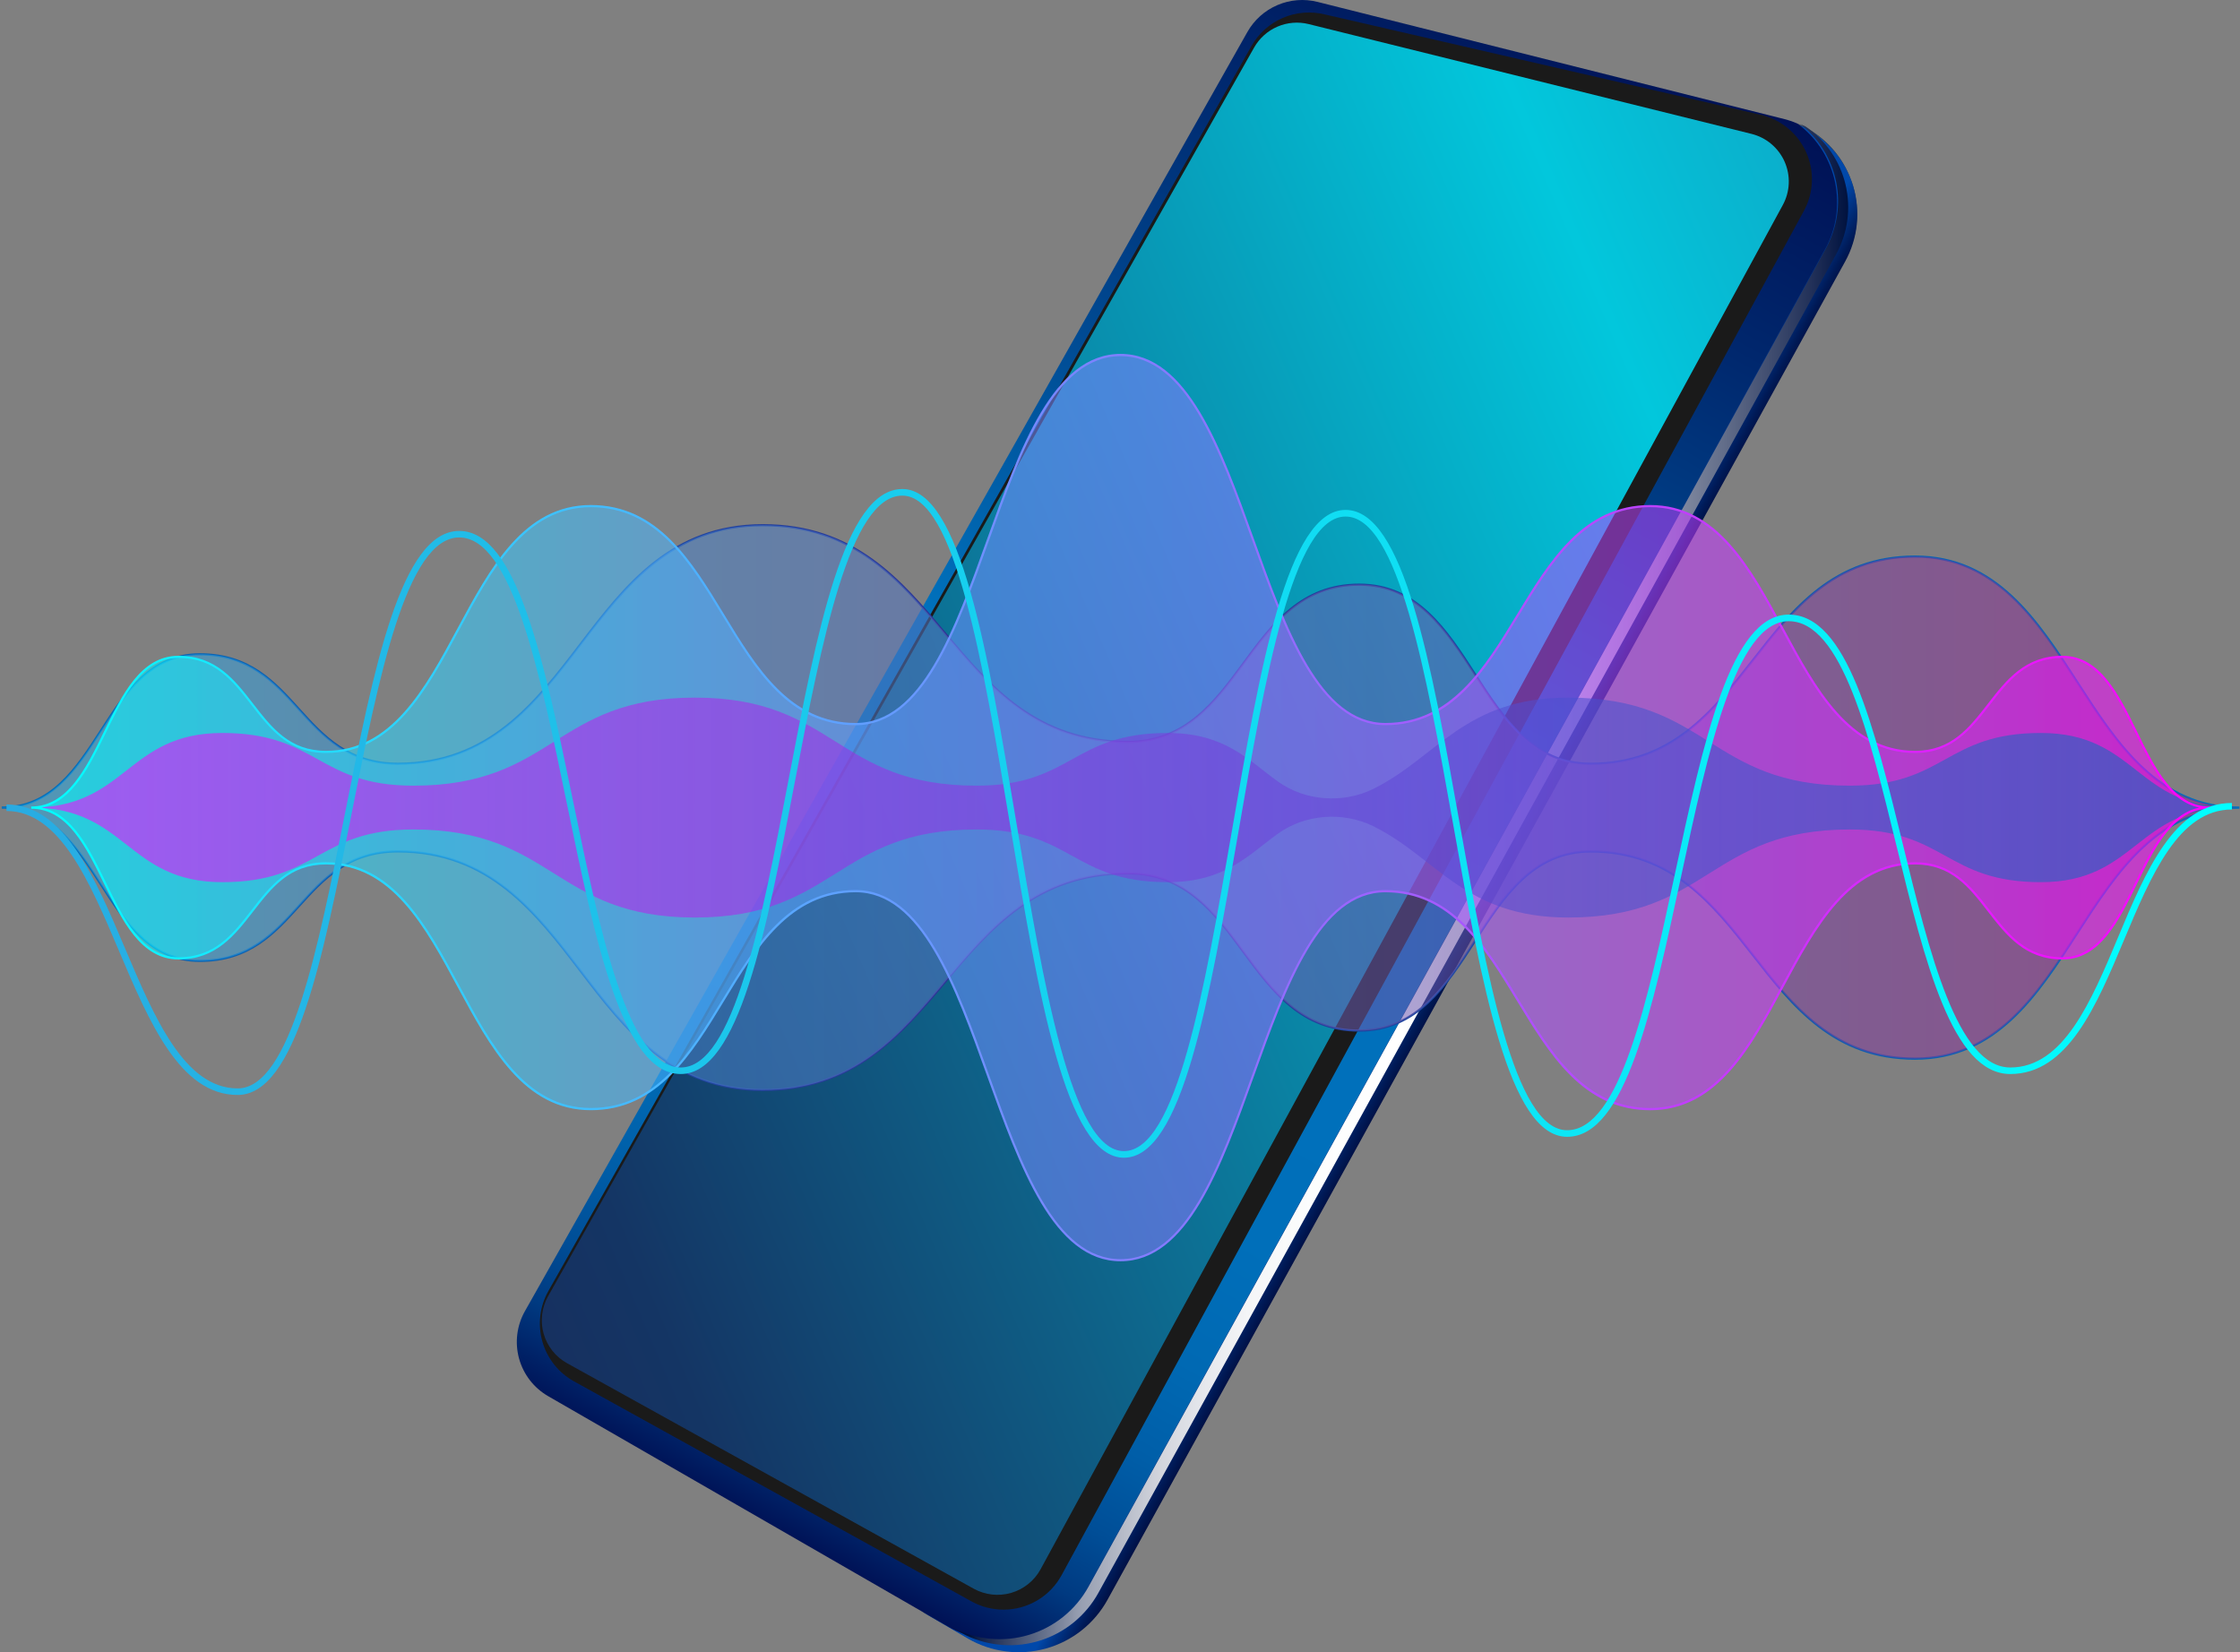 <svg width="549" height="405" viewBox="0 0 549 405" fill="none" xmlns="http://www.w3.org/2000/svg">
<rect x="0" y="0" width="549" height="405" fill="#808080" stroke="none"/>
<path d="M452.136 63.919L271.367 391.966C269.772 394.858 267.617 397.404 265.027 399.454C262.437 401.504 259.464 403.017 256.283 403.905C253.101 404.793 249.775 405.038 246.497 404.625C243.22 404.213 240.058 403.151 237.196 401.503L236.531 401.122L233.207 399.205C238.966 402.233 245.684 402.882 251.916 401.012C258.149 399.142 263.4 394.903 266.541 389.204L447.278 61.142C450.034 56.15 450.92 50.339 449.777 44.753C448.634 39.166 445.538 34.17 441.043 30.662C440.88 30.527 440.723 30.409 440.554 30.291C440.806 30.396 441.055 30.499 441.292 30.61C444.17 31.944 446.753 33.84 448.888 36.185C451.024 38.531 452.669 41.28 453.728 44.27C453.785 44.406 453.834 44.544 453.875 44.686C453.993 44.983 454.091 45.289 454.169 45.6C455.069 48.634 455.353 51.819 455.004 54.965C454.655 58.111 453.68 61.156 452.136 63.919Z" fill="url(#paint0_linear_210_454)"/>
<path d="M225.933 395.024C226.005 395.06 226.074 395.099 226.141 395.143C231.876 397.95 238.471 398.444 244.561 396.522C250.65 394.601 255.767 390.41 258.852 384.82L439.621 56.782C442.034 52.413 443.023 47.4 442.45 42.442C441.877 37.484 439.771 32.828 436.425 29.124L437.064 29.287C438.427 29.629 439.759 30.087 441.043 30.659C441.484 30.85 441.899 31.058 442.321 31.266C445.154 32.743 447.662 34.771 449.7 37.232C451.737 39.692 453.262 42.535 454.185 45.593C455.108 48.651 455.411 51.863 455.075 55.04C454.739 58.217 453.771 61.294 452.229 64.092L271.435 392.148C269.84 395.042 267.685 397.588 265.094 399.638C262.503 401.688 259.53 403.201 256.348 404.088C253.165 404.975 249.838 405.218 246.56 404.803C243.283 404.388 240.121 403.324 237.26 401.672L225.933 395.024Z" fill="url(#paint1_linear_210_454)"/>
<path d="M233.207 399.202C232.913 399.055 232.616 398.882 232.322 398.729L226.135 395.156L226.342 395.245L233.207 399.202Z" fill="url(#paint2_linear_210_454)"/>
<path d="M447.278 61.142L266.541 389.205C263.4 394.898 258.151 399.134 251.922 401.003C245.694 402.872 238.981 402.225 233.223 399.202L226.358 395.245L134.339 342.227C130.841 340.207 128.281 336.89 127.213 332.995C126.146 329.1 126.658 324.941 128.637 321.421L305.718 7.846C307.379 4.903 309.96 2.586 313.066 1.253C316.171 -0.081 319.628 -0.359 322.906 0.463L436.204 28.907L437 29.099C438.212 29.4 439.397 29.8 440.544 30.294C440.707 30.413 440.864 30.531 441.033 30.665C445.529 34.172 448.627 39.167 449.772 44.753C450.916 50.339 450.032 56.149 447.278 61.142Z" fill="url(#paint3_linear_210_454)"/>
<path d="M269.207 390.435L449.991 62.372C452.869 57.156 453.7 51.055 452.324 45.259C450.948 39.462 447.463 34.386 442.548 31.02C442.535 31.014 442.523 31.007 442.513 30.997C442.113 30.799 441.714 30.598 441.286 30.413H441.263C445.76 33.92 448.858 38.915 450.003 44.502C451.148 50.088 450.263 55.9 447.508 60.893L266.768 388.952C263.628 394.646 258.38 398.882 252.151 400.751C245.923 402.62 239.21 401.973 233.453 398.949L236.777 400.867C242.493 403.591 249.035 404.029 255.063 402.09C261.091 400.15 266.151 395.981 269.207 390.435Z" fill="url(#paint4_linear_210_454)"/>
<path d="M245.94 394.564C243.191 394.561 240.488 393.861 238.084 392.528L140.667 338.593C138.795 337.555 137.146 336.157 135.817 334.479C134.488 332.801 133.504 330.876 132.922 328.815C132.341 326.755 132.173 324.6 132.429 322.475C132.685 320.349 133.359 318.295 134.412 316.432L306.709 11.304C308.45 8.217 311.156 5.786 314.411 4.385C317.667 2.983 321.292 2.688 324.731 3.544L431.774 28.198C434.181 28.795 436.418 29.936 438.314 31.534C440.211 33.131 441.715 35.142 442.713 37.411C443.711 39.681 444.175 42.15 444.07 44.627C443.965 47.104 443.293 49.524 442.107 51.701L260.191 386.104C258.796 388.666 256.735 390.803 254.227 392.292C251.72 393.781 248.857 394.566 245.94 394.564Z" fill="#1A1A1A"/>
<path d="M238.64 389.422L138.98 334.153C137.591 333.383 136.368 332.346 135.383 331.101C134.397 329.856 133.668 328.428 133.236 326.899C132.805 325.371 132.681 323.772 132.871 322.196C133.061 320.619 133.561 319.096 134.342 317.713L307.37 11.658C308.664 9.371 310.672 7.57 313.086 6.531C315.5 5.492 318.188 5.272 320.739 5.905L429.275 32.819C431.061 33.261 432.721 34.107 434.129 35.292C435.536 36.476 436.653 37.968 437.394 39.651C438.135 41.335 438.48 43.166 438.402 45.004C438.324 46.842 437.826 48.638 436.946 50.253L255.036 384.66C254.276 386.052 253.247 387.281 252.01 388.275C250.774 389.269 249.352 390.008 247.829 390.451C246.305 390.894 244.709 391.03 243.132 390.854C241.555 390.677 240.029 390.191 238.64 389.422Z" fill="url(#paint5_linear_210_454)"/>
<path d="M186.961 267.444C164.468 267.444 153.061 252.525 142.029 238.098C131.076 223.773 119.749 208.963 97.521 208.963C85.504 208.963 79.374 215.739 73.446 222.29C67.44 228.932 61.231 235.797 48.974 235.797C36.717 235.797 30.479 226.183 24.474 216.886C18.545 207.71 12.415 198.225 0.424 198.225V197.684C12.415 197.684 18.545 188.199 24.474 179.023C30.463 169.726 36.673 160.119 48.958 160.119C61.243 160.119 67.424 166.984 73.43 173.622C79.358 180.177 85.488 186.952 97.505 186.952C119.733 186.952 131.063 172.142 142.013 157.818C153.045 143.381 164.452 128.478 186.961 128.478C209.471 128.478 220.839 142.026 231.884 155.13C242.837 168.138 254.163 181.586 276.398 181.586C290.46 181.586 297.616 171.848 304.551 162.426C311.563 152.899 318.815 143.046 333.136 143.046C347.458 143.046 354.716 154.27 361.731 165.124C368.663 175.859 375.835 186.959 389.856 186.959C409.604 186.959 419.665 174.101 429.4 161.666C439.208 149.128 449.356 136.165 469.35 136.165C489.344 136.165 499.517 151.87 509.328 167.054C519.06 182.12 529.124 197.697 548.853 197.697V198.237C529.124 198.237 519.06 213.815 509.328 228.881C499.517 244.065 489.373 259.77 469.35 259.77C449.327 259.77 439.196 246.807 429.4 234.269C419.665 221.833 409.604 208.976 389.856 208.976C375.819 208.976 368.647 220.076 361.731 230.808C354.7 241.674 347.467 252.889 333.136 252.889C318.806 252.889 311.563 243.036 304.551 233.508C297.616 224.087 290.447 214.332 276.398 214.332C254.163 214.332 242.84 227.784 231.884 240.792C220.839 253.896 209.429 267.444 186.961 267.444ZM97.505 208.426C119.999 208.426 131.405 223.345 142.438 237.772C153.403 252.096 164.717 266.907 186.961 266.907C209.205 266.907 220.519 253.442 231.459 240.447C242.492 227.343 253.898 213.796 276.382 213.796C290.703 213.796 297.955 223.649 304.967 233.176C311.902 242.598 319.071 252.352 333.12 252.352C347.17 252.352 354.329 241.252 361.264 230.517C368.276 219.651 375.525 208.439 389.856 208.439C409.863 208.439 420.01 221.402 429.822 233.937C439.553 246.372 449.618 259.23 469.363 259.23C489.107 259.23 499.159 243.653 508.891 228.587C517.948 214.566 527.296 200.101 544.44 197.969C527.296 195.834 517.948 181.369 508.891 167.345C499.159 152.282 489.075 136.702 469.363 136.702C449.65 136.702 439.553 149.562 429.822 161.995C420.01 174.533 409.863 187.496 389.856 187.496C375.525 187.496 368.276 176.271 361.264 165.418C354.329 154.682 347.157 143.583 333.12 143.583C319.084 143.583 311.902 153.324 304.967 162.759C297.955 172.286 290.703 182.139 276.382 182.139C253.898 182.139 242.504 168.588 231.459 155.488C220.519 142.454 209.18 129.003 186.961 129.003C164.743 129.003 153.403 143.819 142.438 158.137C131.405 172.564 119.999 187.483 97.505 187.483C85.249 187.483 79.039 180.618 73.033 173.977C67.105 167.425 60.975 160.649 48.958 160.649C36.941 160.649 30.837 170.138 24.908 179.314C19.491 187.697 13.908 196.339 3.853 197.956C13.908 199.57 19.491 208.212 24.908 216.595C30.837 225.771 36.967 235.26 48.958 235.26C60.949 235.26 67.105 228.484 73.033 221.933C79.039 215.291 85.249 208.426 97.505 208.426Z" fill="url(#paint6_linear_210_454)"/>
<g opacity="0.55">
<path d="M469.363 136.421C429.611 136.421 429.611 187.214 389.856 187.214C361.488 187.214 361.488 143.301 333.12 143.301C304.753 143.301 304.753 181.852 276.382 181.852C231.664 181.852 231.664 128.734 186.961 128.734C142.259 128.734 142.24 187.221 97.521 187.221C73.232 187.221 73.232 160.374 48.971 160.374C24.71 160.374 24.697 197.95 0.424 197.95C24.713 197.95 24.713 235.522 48.971 235.522C73.228 235.522 73.26 208.676 97.521 208.676C142.217 208.698 142.217 267.185 186.961 267.185C231.705 267.185 231.679 214.074 276.398 214.074C304.769 214.074 304.769 252.617 333.136 252.617C361.504 252.617 361.488 208.698 389.856 208.698C429.611 208.698 429.611 259.492 469.363 259.492C509.114 259.492 509.118 197.956 548.866 197.956C509.118 197.956 509.118 136.421 469.363 136.421Z" fill="url(#paint7_linear_210_454)"/>
</g>
<g opacity="0.55">
<path d="M505.493 161.001C487.433 161.001 487.433 184.297 469.379 184.297C436.92 184.297 436.92 124.049 404.465 124.049C372.009 124.049 372.009 177.467 339.551 177.467C307.092 177.467 307.092 87.02 274.637 87.02C242.182 87.02 242.182 177.467 209.726 177.467C177.271 177.467 177.268 124.049 144.812 124.049C112.357 124.049 112.357 184.297 79.895 184.297C61.831 184.297 61.831 161.001 43.781 161.001C25.73 161.001 25.717 197.956 7.666 197.956C25.723 197.956 25.723 234.908 43.781 234.908C61.838 234.908 61.841 211.613 79.895 211.613C112.351 211.613 112.351 271.86 144.806 271.86C177.261 271.86 177.268 218.443 209.726 218.443C242.185 218.443 242.182 308.889 274.637 308.889C307.092 308.889 307.092 218.443 339.551 218.443C372.009 218.443 372.009 271.86 404.462 271.86C436.914 271.86 436.917 211.613 469.375 211.613C487.433 211.613 487.433 234.908 505.49 234.908C523.548 234.908 523.551 197.956 541.605 197.956C523.554 197.956 523.554 161.001 505.493 161.001Z" fill="url(#paint8_linear_210_454)"/>
</g>
<g opacity="0.55">
<path d="M500.188 179.669C476.777 179.669 476.777 192.584 453.363 192.584C418.847 192.584 418.847 171.001 384.349 171.001C358.842 171.001 352.185 185.725 336.515 193.405C329.097 197.042 319.857 196.329 313.27 191.612C305.897 186.329 300.294 179.669 286.162 179.669C262.751 179.669 262.751 192.584 239.337 192.584C204.82 192.584 204.82 171.001 170.304 171.001C135.787 171.001 135.825 192.584 101.308 192.584C77.898 192.584 77.898 179.669 54.484 179.669C31.07 179.669 31.07 197.956 7.666 197.956C31.076 197.956 31.076 216.241 54.487 216.241C77.898 216.241 77.895 203.326 101.308 203.326C135.825 203.326 135.825 224.908 170.323 224.908C204.82 224.908 204.84 203.326 239.356 203.326C262.77 203.326 262.77 216.241 286.181 216.241C300.314 216.241 305.916 209.58 313.289 204.297C319.876 199.58 329.116 198.864 336.534 202.504C352.194 210.175 358.861 224.908 384.368 224.908C418.885 224.908 418.885 203.326 453.383 203.326C476.796 203.326 476.796 216.241 500.207 216.241C523.618 216.241 523.621 197.956 547.032 197.956C523.602 197.956 523.602 179.669 500.188 179.669Z" fill="url(#paint9_linear_210_454)"/>
</g>
<path d="M274.637 309.164C258.219 309.164 249.938 286.079 241.929 263.759C233.98 241.617 225.764 218.711 209.726 218.711C193.689 218.711 185.437 232.224 177.498 245.289C169.482 258.485 161.198 272.135 144.812 272.135C128.426 272.135 120.136 256.75 112.12 241.869C104.185 227.123 95.968 211.894 79.895 211.894C70.994 211.894 66.648 217.5 62.045 223.438C57.571 229.213 52.934 235.19 43.771 235.19C34.608 235.19 29.945 225.72 25.471 216.56C21.066 207.551 16.522 198.237 7.65 198.237V197.697C16.512 197.697 21.073 188.381 25.471 179.371C29.945 170.215 34.573 160.745 43.771 160.745C52.969 160.745 57.565 166.722 62.045 172.497C66.648 178.435 70.994 184.041 79.895 184.041C95.961 184.041 104.185 168.799 112.114 154.059C120.13 139.179 128.414 123.793 144.806 123.793C161.198 123.793 169.476 137.437 177.491 150.639C185.43 163.705 193.641 177.217 209.72 177.217C225.799 177.217 233.974 154.318 241.923 132.154C249.932 109.83 258.222 86.748 274.63 86.748C291.039 86.748 299.329 109.83 307.338 132.154C315.287 154.302 323.504 177.217 339.544 177.217C355.585 177.217 363.834 163.705 371.77 150.639C379.785 137.443 388.069 123.793 404.455 123.793C420.841 123.793 429.131 139.179 437.147 154.059C445.089 168.799 453.299 184.041 469.369 184.041C478.266 184.041 482.613 178.432 487.215 172.497C491.69 166.722 496.327 160.745 505.487 160.745C514.647 160.745 519.313 170.215 523.79 179.371C528.194 188.381 532.739 197.697 541.611 197.697V198.237C532.749 198.237 528.188 207.551 523.79 216.56C519.316 225.72 514.685 235.19 505.487 235.19C496.289 235.19 491.696 229.216 487.215 223.438C482.613 217.5 478.266 211.894 469.369 211.894C453.299 211.894 445.079 227.136 437.147 241.876C429.131 256.756 420.847 272.142 404.455 272.142C388.063 272.142 379.785 258.498 371.77 245.295C363.831 232.23 355.62 218.717 339.544 218.717C323.468 218.717 315.287 241.617 307.338 263.765C299.335 286.079 291.055 309.164 274.637 309.164ZM209.726 218.171C226.141 218.171 234.425 241.256 242.434 263.576C250.379 285.725 258.596 308.64 274.637 308.64C290.677 308.64 298.894 285.737 306.84 263.576C314.849 241.256 323.139 218.171 339.551 218.171C355.927 218.171 364.217 231.815 372.236 245.017C380.175 258.086 388.385 271.598 404.461 271.598C420.537 271.598 428.751 256.357 436.68 241.613C444.696 226.736 452.98 211.351 469.375 211.351C478.535 211.351 483.169 217.324 487.647 223.102C492.249 229.037 496.596 234.646 505.493 234.646C514.391 234.646 518.916 225.33 523.314 216.32C527.347 208.068 531.505 199.564 539.016 197.963C531.505 196.365 527.347 187.854 523.314 179.602C518.91 170.592 514.365 161.276 505.493 161.276C496.621 161.276 492.249 166.885 487.647 172.82C483.172 178.598 478.535 184.571 469.375 184.571C452.986 184.571 444.696 169.186 436.68 154.305C428.741 139.565 420.528 124.324 404.461 124.324C388.395 124.324 380.172 137.836 372.236 150.905C364.217 164.098 355.937 177.751 339.551 177.751C323.165 177.751 314.849 154.67 306.84 132.346C298.894 110.201 290.677 87.298 274.637 87.298C258.596 87.298 250.379 110.201 242.434 132.362C234.425 154.682 226.134 177.764 209.726 177.764C193.318 177.764 185.043 164.091 177.053 150.898C169.099 137.83 160.888 124.324 144.812 124.324C128.736 124.324 120.523 139.565 112.593 154.305C104.578 169.186 96.294 184.571 79.901 184.571C70.739 184.571 66.108 178.598 61.627 172.82C57.025 166.885 52.678 161.276 43.777 161.276C34.876 161.276 30.354 170.592 25.959 179.602C21.926 187.854 17.768 196.358 10.258 197.963C17.768 199.561 21.926 208.068 25.959 216.32C30.357 225.317 34.915 234.64 43.78 234.64C52.646 234.64 57.028 229.031 61.63 223.096C66.104 217.318 70.742 211.344 79.905 211.344C96.291 211.344 104.581 226.73 112.597 241.607C120.535 256.35 128.746 271.592 144.815 271.592C160.885 271.592 169.105 258.079 177.041 245.011C185.043 231.815 193.353 218.171 209.726 218.171Z" fill="url(#paint10_linear_210_454)"/>
<path d="M275.468 283.782C261.207 283.782 254.557 244.036 247.519 201.964C240.9 162.401 234.054 121.489 221.158 121.489C208.263 121.489 201.41 157.195 194.798 191.724C187.767 228.516 181.093 263.266 166.852 263.266C152.611 263.266 145.96 231.006 138.91 196.873C132.31 164.846 125.464 131.742 112.546 131.742C99.627 131.742 92.794 166.147 86.182 199.43C79.135 234.905 72.478 268.402 58.239 268.402C44.129 268.402 36.526 250.463 29.172 233.112C22.026 216.231 14.633 198.79 1.594 198.79V197.192C15.704 197.192 23.307 215.135 30.658 232.486C37.807 249.351 45.197 266.792 58.242 266.792C71.158 266.792 77.994 232.39 84.606 199.116C91.638 163.641 98.311 130.144 112.549 130.144C126.787 130.144 133.441 162.398 140.492 196.547C147.101 228.558 153.934 261.662 166.855 261.662C179.777 261.662 186.6 225.956 193.213 191.414C200.26 154.622 206.917 119.872 221.158 119.872C235.4 119.872 242.067 159.617 249.107 201.689C255.726 241.256 262.572 282.164 275.468 282.164C288.364 282.164 295.21 242.576 301.825 204.252C308.857 163.497 315.52 124.992 329.774 124.992C344.029 124.992 350.679 162.241 357.72 201.673C364.339 238.74 371.179 277.041 384.081 277.041C396.983 277.041 403.842 245.238 410.448 214.483C417.501 181.657 424.162 150.652 438.39 150.652C452.619 150.652 459.26 177.908 466.33 206.78C472.929 233.764 479.753 261.665 492.703 261.665C505.743 261.665 512.541 245.439 519.115 229.747C525.89 213.566 532.899 196.828 547.013 196.828V198.426C533.97 198.426 527.172 214.655 520.601 230.348C513.822 246.529 506.817 263.266 492.703 263.266C478.49 263.266 471.824 236.011 464.764 207.154C458.164 180.171 451.34 152.27 438.39 152.27C425.44 152.27 418.633 184.073 412.023 214.828C404.97 247.651 398.309 278.658 384.081 278.658C369.852 278.658 363.179 241.409 356.135 201.974C349.519 164.926 342.677 126.618 329.774 126.618C316.872 126.618 310.033 166.223 303.414 204.543C296.373 245.286 289.722 283.782 275.468 283.782Z" fill="url(#paint11_linear_210_454)"/>
<defs>
<linearGradient id="paint0_linear_210_454" x1="252.07" y1="404.143" x2="438.141" y2="49.719" gradientUnits="userSpaceOnUse">
<stop stop-color="#414141"/>
<stop offset="0.31" stop-color="#292929"/>
<stop offset="0.49" stop-color="#1A1A1A"/>
<stop offset="0.77" stop-color="#1C1C1C"/>
<stop offset="0.87" stop-color="#232323"/>
<stop offset="0.94" stop-color="#2E2E2E"/>
<stop offset="1" stop-color="#414141"/>
</linearGradient>
<linearGradient id="paint1_linear_210_454" x1="385.874" y1="242.016" x2="351.111" y2="222.747" gradientUnits="userSpaceOnUse">
<stop offset="0.58" stop-color="#F2F2F2"/>
<stop offset="0.61" stop-color="#F0F0F0"/>
<stop offset="0.62" stop-color="#E8E9EB"/>
<stop offset="0.63" stop-color="#DCDDE1"/>
<stop offset="0.64" stop-color="#B2B5C2"/>
<stop offset="0.65" stop-color="#9499AD"/>
<stop offset="0.66" stop-color="#495275"/>
<stop offset="0.67" stop-color="#000D3F"/>
<stop offset="0.74" stop-color="#001A57"/>
<stop offset="0.88" stop-color="#003B93"/>
<stop offset="0.93" stop-color="#0048AA"/>
</linearGradient>
<linearGradient id="paint2_linear_210_454" x1="229.714" y1="397.099" x2="229.631" y2="397.249" gradientUnits="userSpaceOnUse">
<stop stop-color="#414141"/>
<stop offset="0.31" stop-color="#292929"/>
<stop offset="0.49" stop-color="#1A1A1A"/>
<stop offset="0.77" stop-color="#1C1C1C"/>
<stop offset="0.87" stop-color="#232323"/>
<stop offset="0.94" stop-color="#2E2E2E"/>
<stop offset="1" stop-color="#414141"/>
</linearGradient>
<linearGradient id="paint3_linear_210_454" x1="391.326" y1="3.237" x2="187.482" y2="374.065" gradientUnits="userSpaceOnUse">
<stop stop-color="#001155"/>
<stop offset="0.13" stop-color="#00276D"/>
<stop offset="0.41" stop-color="#005FA9"/>
<stop offset="0.49" stop-color="#0071BC"/>
<stop offset="0.72" stop-color="#006FBA"/>
<stop offset="0.8" stop-color="#0069B3"/>
<stop offset="0.86" stop-color="#005EA8"/>
<stop offset="0.91" stop-color="#004E97"/>
<stop offset="0.95" stop-color="#003A81"/>
<stop offset="0.98" stop-color="#002166"/>
<stop offset="1" stop-color="#001155"/>
</linearGradient>
<linearGradient id="paint4_linear_210_454" x1="233.453" y1="216.848" x2="452.986" y2="216.848" gradientUnits="userSpaceOnUse">
<stop offset="0.02" stop-color="#00123F"/>
<stop offset="0.03" stop-color="#10214B"/>
<stop offset="0.07" stop-color="#414F70"/>
<stop offset="0.11" stop-color="#6E7992"/>
<stop offset="0.14" stop-color="#959DB0"/>
<stop offset="0.19" stop-color="#B6BBC8"/>
<stop offset="0.23" stop-color="#D1D4DC"/>
<stop offset="0.28" stop-color="#E5E7EC"/>
<stop offset="0.33" stop-color="#F4F5F7"/>
<stop offset="0.4" stop-color="#FCFDFD"/>
<stop offset="0.5" stop-color="white"/>
<stop offset="0.54" stop-color="#F8F9FA"/>
<stop offset="0.61" stop-color="#E5E7EC"/>
<stop offset="0.68" stop-color="#C6CAD4"/>
<stop offset="0.77" stop-color="#9BA2B4"/>
<stop offset="0.86" stop-color="#636E8A"/>
<stop offset="0.96" stop-color="#213058"/>
<stop offset="1" stop-color="#00123F"/>
</linearGradient>
<linearGradient id="paint5_linear_210_454" x1="579.506" y1="70.097" x2="-56.545" y2="343.288" gradientUnits="userSpaceOnUse">
<stop stop-color="#1E7DA9"/>
<stop offset="0.25" stop-color="#02C7DC"/>
<stop offset="0.55" stop-color="#0E648A"/>
<stop offset="0.7" stop-color="#143564"/>
<stop offset="0.79" stop-color="#192B5B"/>
<stop offset="1" stop-color="#231749"/>
</linearGradient>
<linearGradient id="paint6_linear_210_454" x1="0.408" y1="197.953" x2="548.866" y2="197.953" gradientUnits="userSpaceOnUse">
<stop stop-color="#0071BC"/>
<stop offset="0.44" stop-color="#2E3192"/>
<stop offset="1" stop-color="#0071BC"/>
</linearGradient>
<linearGradient id="paint7_linear_210_454" x1="0.408" y1="197.953" x2="548.866" y2="197.953" gradientUnits="userSpaceOnUse">
<stop stop-color="#29ABE2"/>
<stop offset="1" stop-color="#93278F"/>
</linearGradient>
<linearGradient id="paint8_linear_210_454" x1="7.659" y1="197.953" x2="541.618" y2="197.953" gradientUnits="userSpaceOnUse">
<stop stop-color="#00FFFF"/>
<stop offset="1" stop-color="#FF00FF"/>
</linearGradient>
<linearGradient id="paint9_linear_210_454" x1="17.1" y1="197.953" x2="533.851" y2="197.953" gradientUnits="userSpaceOnUse">
<stop stop-color="#FF00FF"/>
<stop offset="1" stop-color="#0071BC"/>
</linearGradient>
<linearGradient id="paint10_linear_210_454" x1="7.656" y1="197.956" x2="541.618" y2="197.956" gradientUnits="userSpaceOnUse">
<stop stop-color="#00FFFF"/>
<stop offset="1" stop-color="#FF00FF"/>
</linearGradient>
<linearGradient id="paint11_linear_210_454" x1="1.59" y1="201.827" x2="547.013" y2="201.827" gradientUnits="userSpaceOnUse">
<stop stop-color="#29ABE2"/>
<stop offset="1" stop-color="#00FFFF"/>
</linearGradient>
</defs>
</svg>
